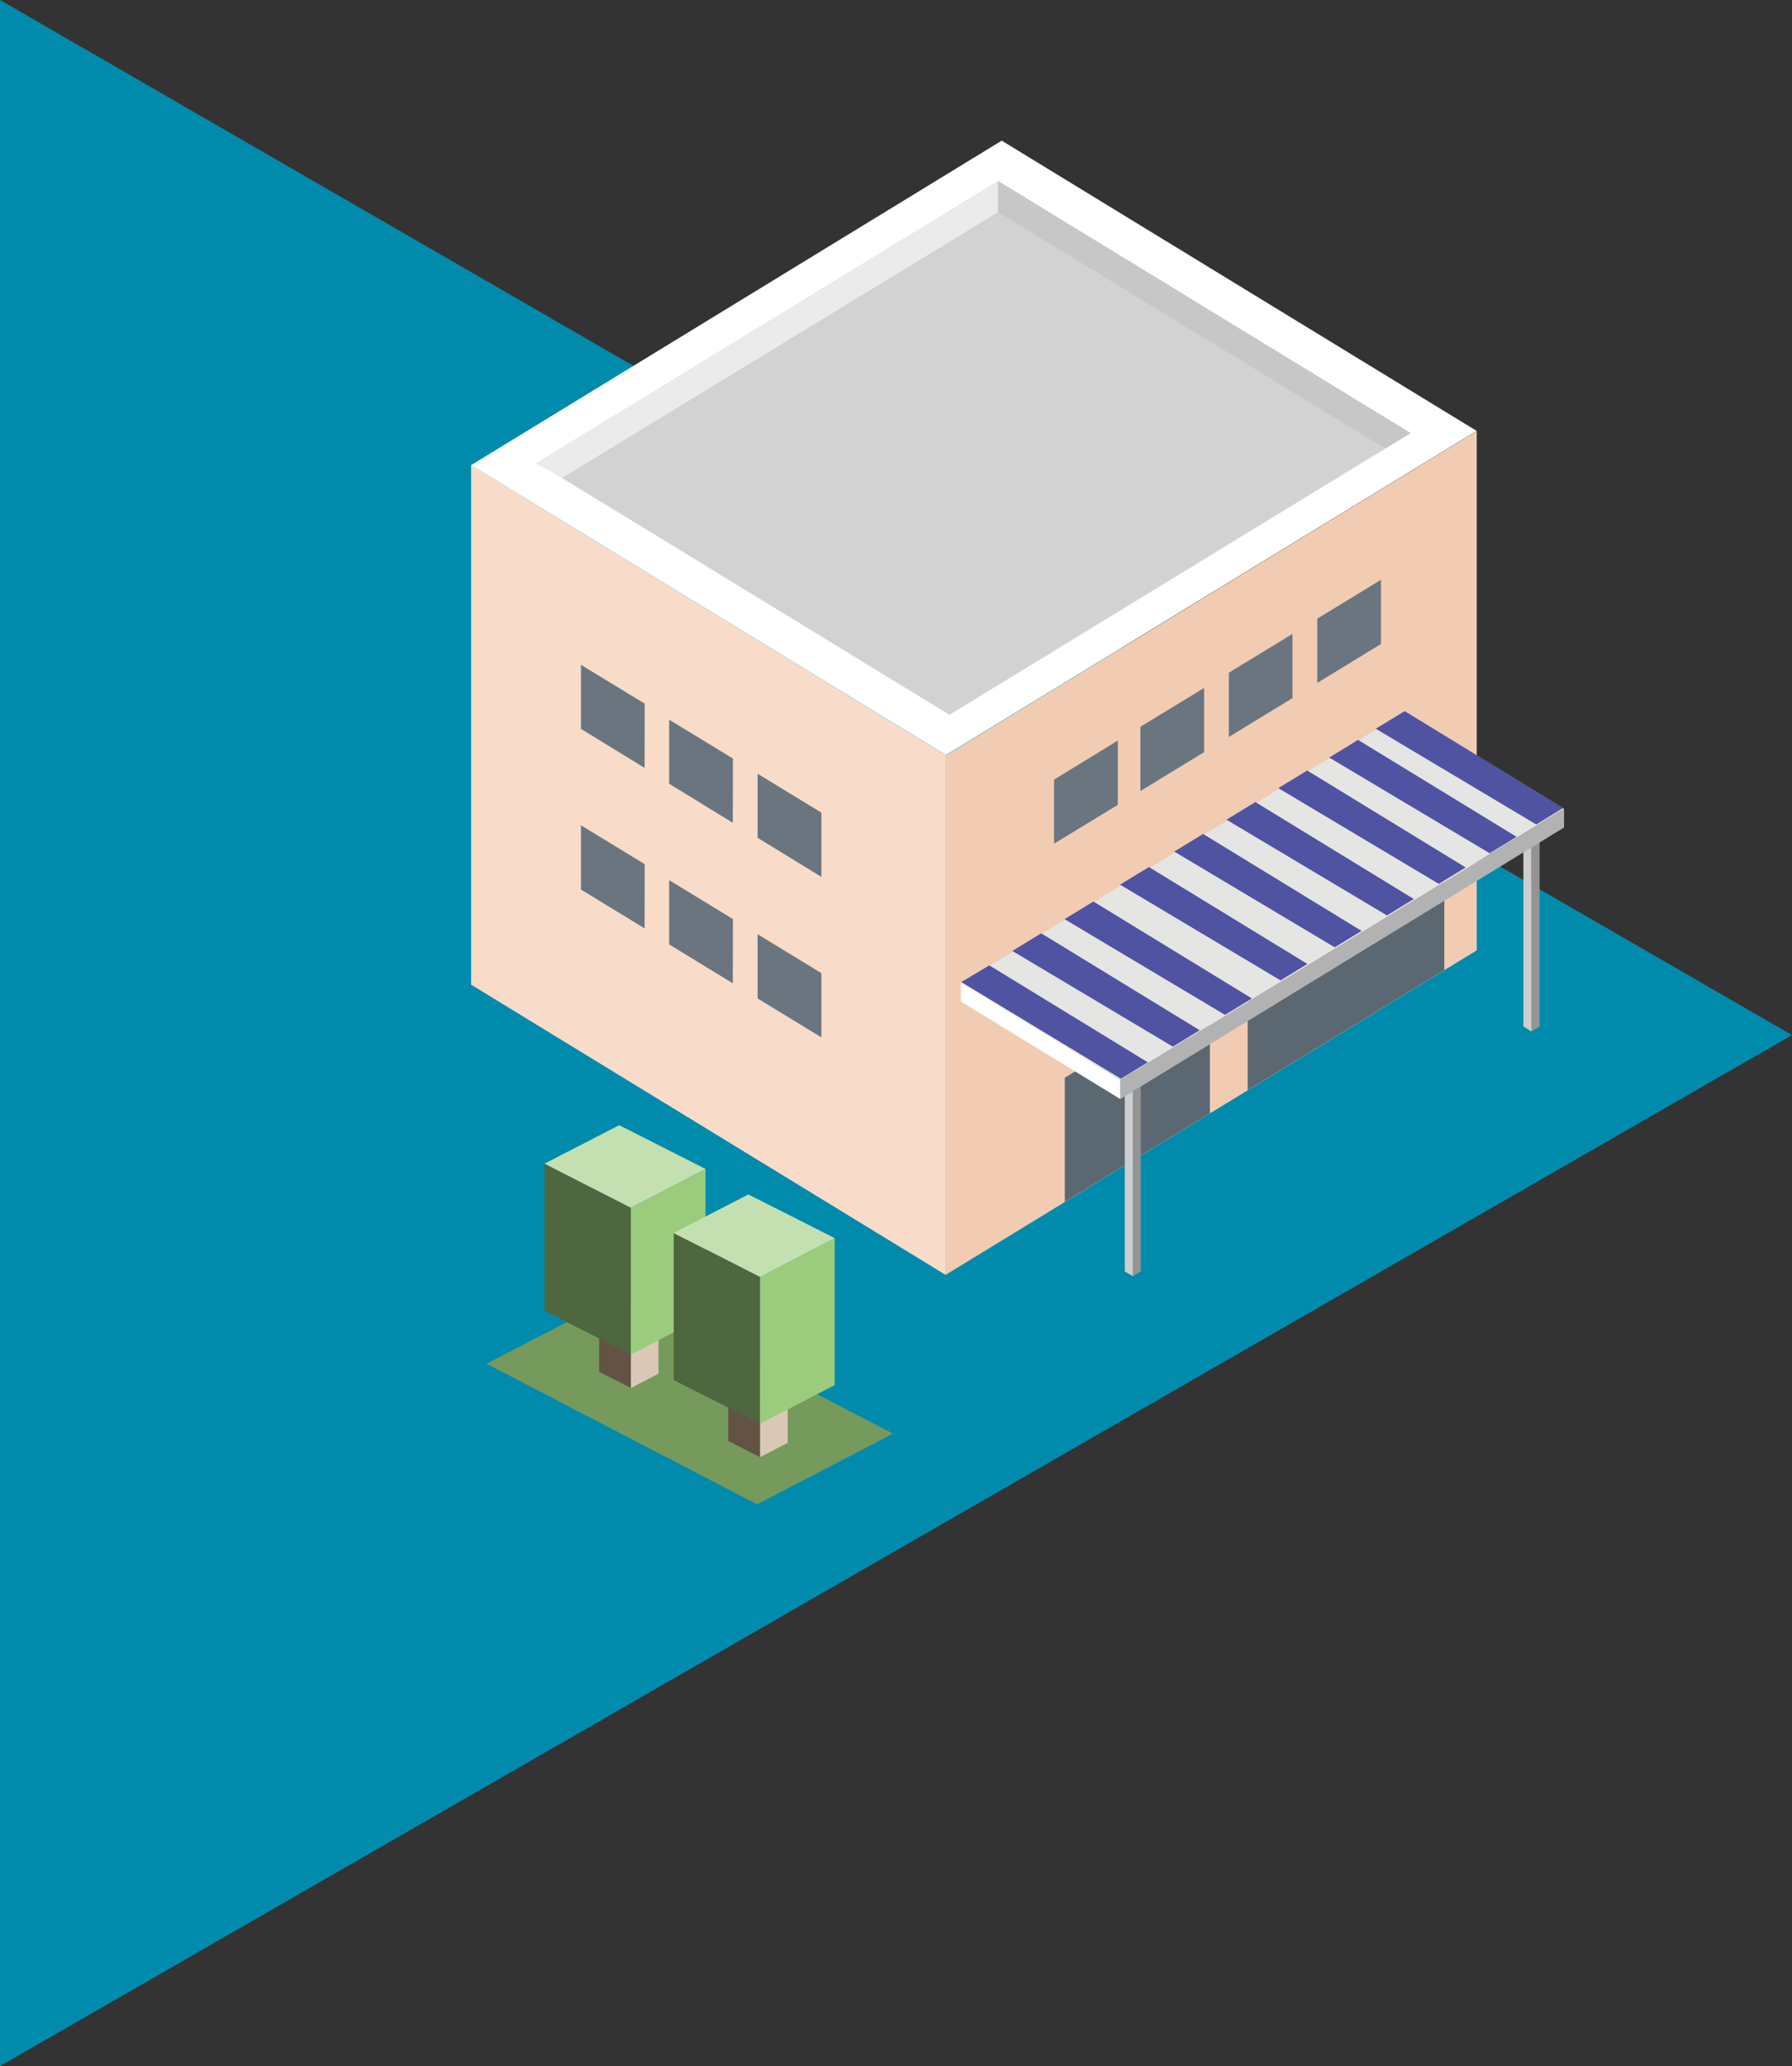 <svg xmlns="http://www.w3.org/2000/svg" viewBox="0 0 509.36 587.02"><rect x="0" y="0" width="509.36" height="587.02" fill="#333333" stroke="none"/><defs><style>.cls-1{fill:#008bad;}.cls-2{fill:#759a5c;}.cls-3{fill:#625345;}.cls-4{fill:#dac8b7;}.cls-5{fill:#c2a589;}.cls-6{fill:#4f673e;}.cls-7{fill:#9bcc7c;}.cls-8{fill:#c4e0b0;}.cls-9{fill:#949494;}.cls-10,.cls-11,.cls-12,.cls-13,.cls-14,.cls-15,.cls-16,.cls-17,.cls-18,.cls-19,.cls-20,.cls-9{fill-rule:evenodd;}.cls-10{fill:#cecece;}.cls-11{fill:#f1ccb3;}.cls-12{fill:#f8dcc9;}.cls-13{fill:#fff;}.cls-14{fill:#d2d2d2;}.cls-15{fill:#5b6872;}.cls-16{fill:#e5e5e4;}.cls-17{fill:#b3b2b3;}.cls-18{fill:#6a7580;}.cls-19{fill:#ebebeb;}.cls-20{fill:#c7c7c7;}.cls-21{fill:#4f53a2;}</style></defs><title>Asset 38</title><g id="Layer_2" data-name="Layer 2"><g id="Main"><g id="Building2"><polygon class="cls-1" points="509.36 294.08 0 0 0 587.02 509.36 294.08"/><polygon class="cls-2" points="138.3 387.46 215.19 427.41 253.84 407.32 176.95 367.43 138.3 387.46"/><polygon class="cls-3" points="170.29 389.76 179.34 394.34 179.34 378.95 170.29 374.37 170.29 389.76"/><polygon class="cls-4" points="187.17 390.28 179.34 394.34 179.34 378.95 187.17 374.89 187.17 390.28"/><polygon class="cls-5" points="187.17 374.89 179.34 378.95 170.29 374.34 178.12 370.31 187.17 374.89"/><polygon class="cls-6" points="154.77 372.43 179.31 384.85 179.31 343.13 154.77 330.7 154.77 372.43"/><polygon class="cls-7" points="200.54 373.84 179.31 384.85 179.31 343.13 200.54 332.12 200.54 373.84"/><polygon class="cls-8" points="200.54 332.12 179.31 343.13 154.77 330.62 176 319.69 200.54 332.12"/><polygon class="cls-3" points="207.01 409.42 216.06 414 216.06 398.62 207.01 394.04 207.01 409.42"/><polygon class="cls-4" points="223.89 409.94 216.06 414 216.06 398.62 223.89 394.55 223.89 409.94"/><polygon class="cls-6" points="191.5 392.1 216.04 404.52 216.04 362.8 191.5 350.37 191.5 392.1"/><polygon class="cls-7" points="237.26 393.51 216.04 404.52 216.04 362.8 237.26 351.78 237.26 393.51"/><polygon class="cls-8" points="237.26 351.78 216.04 362.8 191.5 350.29 212.72 339.36 237.26 351.78"/><g id="House"><polygon class="cls-9" points="435.31 240.53 435.31 293.06 437.61 291.64 437.61 239.11 435.31 240.53"/><polygon class="cls-10" points="435.31 240.53 435.31 293.06 433.01 291.64 433.01 239.11 435.31 240.53"/><polygon class="cls-11" points="268.82 362.18 268.82 214.65 419.75 122.45 419.75 270.02 268.82 362.18"/><polygon class="cls-12" points="133.91 279.76 133.91 132.15 268.86 214.57 268.86 362.26 133.91 279.76"/><polygon class="cls-13" points="133.91 132.15 284.73 39.96 419.71 122.42 268.86 214.53 133.91 132.15"/><polygon class="cls-14" points="152.68 131.48 283.7 51.44 400.95 123.05 269.89 203.09 152.68 131.48"/><polygon class="cls-15" points="302.66 341.47 302.66 306.21 343.91 281.03 343.91 316.3 302.66 341.47"/><polygon class="cls-9" points="322.02 310.09 322.02 362.61 324.27 361.23 324.27 308.7 322.02 310.09"/><polygon class="cls-10" points="322.02 310.09 322.02 362.61 319.72 361.23 319.72 308.7 322.02 310.09"/><polygon class="cls-15" points="354.64 309.73 354.64 274.46 410.53 240.34 410.53 275.61 354.64 309.73"/><polygon class="cls-16" points="399.44 202.22 444.57 229.81 318.42 306.84 273.21 279.33 399.44 202.22"/><polygon class="cls-17" points="444.57 229.81 444.57 235.11 318.42 312.26 318.42 306.84 444.57 229.81"/><polygon class="cls-13" points="273.13 279.21 273.13 284.55 318.42 312.26 318.42 306.84 273.13 279.21"/><polygon class="cls-18" points="233.47 230.88 233.47 249.13 215.34 238.04 215.34 219.83 233.47 230.88"/><polygon class="cls-18" points="208.33 215.52 208.29 233.77 190.2 222.68 190.2 204.47 208.33 215.52"/><polygon class="cls-18" points="233.47 276.48 233.47 294.73 215.34 283.68 215.34 265.43 233.47 276.48"/><polygon class="cls-18" points="208.33 261.12 208.29 279.37 190.2 268.32 190.2 250.07 208.33 261.12"/><polygon class="cls-18" points="183.25 199.92 183.22 218.17 165.13 207.09 165.13 188.88 183.25 199.92"/><polygon class="cls-18" points="183.25 245.52 183.22 263.77 165.13 252.73 165.13 234.48 183.25 245.52"/><polygon class="cls-18" points="374.43 175.77 374.43 194.02 392.52 182.98 392.52 164.73 374.43 175.77"/><polygon class="cls-18" points="324.16 206.49 324.16 224.74 342.25 213.7 342.25 195.45 324.16 206.49"/><polygon class="cls-18" points="349.29 191.13 349.29 209.38 367.38 198.34 367.38 180.09 349.29 191.13"/><polygon class="cls-18" points="299.61 221.5 299.61 239.7 317.74 228.66 317.74 210.41 299.61 221.5"/><polygon class="cls-19" points="283.7 51.44 283.7 60.27 159.76 135.79 152.28 131.64 283.7 51.44"/><polygon class="cls-20" points="283.7 51.44 283.7 60.27 393.7 127.44 400.95 123.05 283.7 51.44"/></g><polygon class="cls-21" points="391.06 207.05 436.67 234.25 444.3 229.58 399.26 202.04 391.06 207.05"/><polygon class="cls-21" points="377.82 215.23 423.43 242.43 431.07 237.76 386.02 210.22 377.82 215.23"/><polygon class="cls-21" points="363.35 223.92 408.96 251.12 416.6 246.46 371.55 218.91 363.35 223.92"/><polygon class="cls-21" points="348.62 232.89 394.23 260.09 401.86 255.43 356.82 227.88 348.62 232.89"/><polygon class="cls-21" points="333.77 241.95 379.38 269.15 387.02 264.49 341.97 236.94 333.77 241.95"/><polygon class="cls-21" points="318.37 251.35 363.99 278.55 371.62 273.88 326.57 246.34 318.37 251.35"/><polygon class="cls-21" points="302.59 261.15 348.2 288.34 355.84 283.68 310.79 256.14 302.59 261.15"/><polygon class="cls-21" points="287.75 270.18 333.37 297.37 341 292.71 295.96 265.17 287.75 270.18"/><polygon class="cls-21" points="273.25 279.02 318.61 306.48 326.25 301.82 281.2 274.27 273.25 279.02"/></g></g></g></svg>
